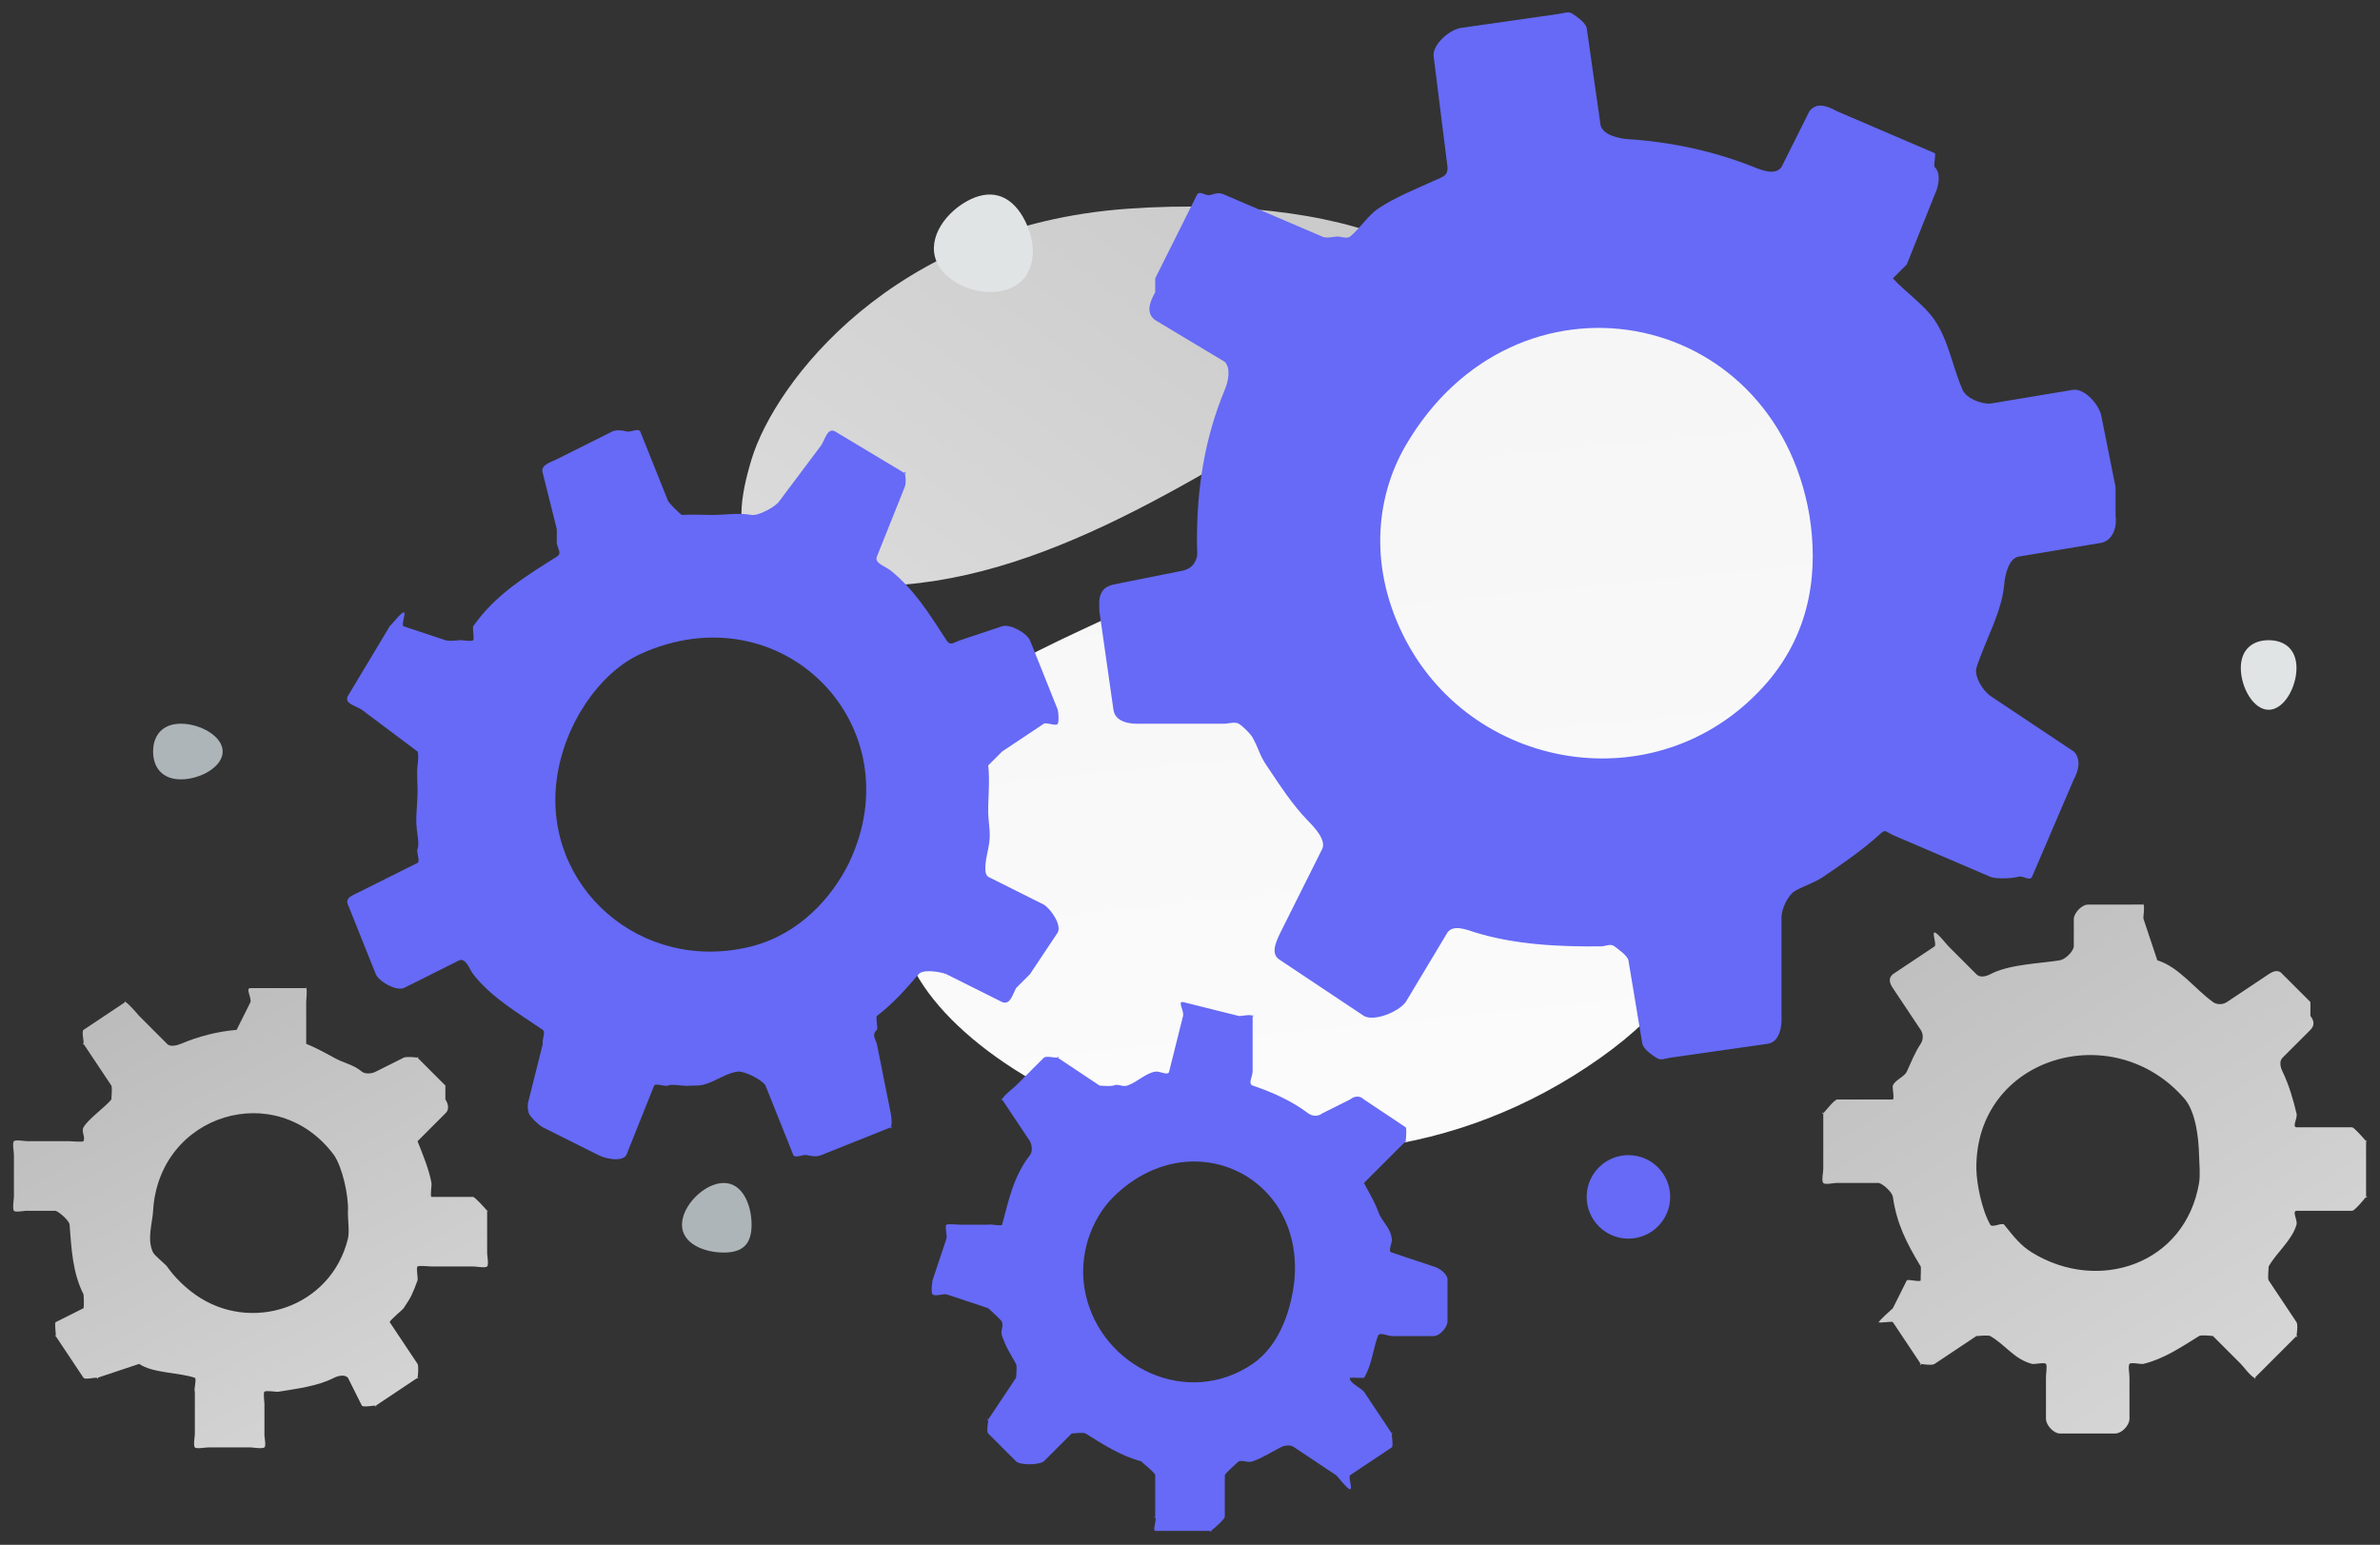 <svg width="171" height="111" viewBox="0 0 171 111" fill="none" xmlns="http://www.w3.org/2000/svg">
<rect x="0" y="0" width="171" height="111" fill="#333333" stroke="none"/>
<path d="M65 68C67.701 77.854 93.859 90.993 115 76C124.832 69.026 122.138 63.139 128 53C131.494 46.957 137.158 41.071 137 34C136.865 27.896 134.268 24.903 130 22C120.402 15.471 104.72 12.918 96 31C87.28 49.082 58.037 42.585 65 68Z" fill="url(#paint0_linear)"/>
<path d="M100 26C88.297 32.71 77.061 40.981 65 42C52.558 43.054 52.344 38.459 54 33C55.656 27.541 64.125 16.207 81 15C97.879 13.792 110.952 19.719 100 26Z" fill="url(#paint1_linear)"/>
<path d="M86 14L83 20V21C82.585 21.732 82.323 22.51 83 23L88 26C88.078 26.056 87.935 25.935 88 26C88.442 26.463 88.258 27.404 88 28C86.528 31.537 85.98 35.174 86 39C85.998 39.155 86.041 39.851 86 40C85.84 40.551 85.573 40.853 85 41L80 42C79.384 42.157 79.133 42.409 79 43C78.965 43.181 78.974 43.801 79 44L80 51C80.115 51.857 81.123 52.048 82 52H88C88.31 51.985 88.731 51.848 89 52C89.27 52.153 89.855 52.727 90 53C90.442 53.797 90.482 54.235 91 55C91.952 56.408 92.812 57.782 94 59C94.487 59.5 95.294 60.37 95 61L92 67C91.64 67.753 91.261 68.581 92 69L98 73C98.751 73.422 100.493 72.697 101 72L104 67C104.421 66.423 105.328 66.781 106 67C108.858 67.878 112.006 68.031 115 68C115.371 67.999 115.708 67.773 116 68C116.292 68.227 116.911 68.642 117 69L118 75C118.101 75.403 118.655 75.768 119 76C119.345 76.232 119.588 76.058 120 76L127 75C127.832 74.885 128.045 73.826 128 73V66C127.965 65.364 128.441 64.314 129 64C129.695 63.613 130.34 63.444 131 63C132.235 62.173 133.906 61.004 135 60C135.485 59.548 135.4 59.713 136 60L143 63C143.376 63.174 144.605 63.125 145 63C145.395 62.876 145.793 63.358 146 63L149 56C149.37 55.349 149.525 54.513 149 54C148.946 53.949 149.069 54.043 149 54L143 50C142.462 49.613 141.852 48.642 142 48C142.011 47.944 141.978 48.055 142 48C142.056 47.835 141.96 48.175 142 48C142.617 46.043 143.815 44.043 144 42C144.05 41.316 144.32 40.161 145 40L151 39C151.832 38.796 152.118 37.847 152 37V35L151 30C150.889 29.15 149.864 27.963 149 28L143 29C142.325 29.04 141.269 28.617 141 28C140.282 26.346 140.013 24.494 139 23C138.242 21.881 136.909 21.001 136 20L137 19L139 14C139.299 13.376 139.482 12.463 139 12C138.9 11.899 139.126 11.067 139 11L132 8C131.265 7.587 130.498 7.331 130 8L128 12C127.564 12.598 126.689 12.275 126 12C123.151 10.859 120.064 10.201 117 10C116.276 9.955 115.157 9.683 115 9L114 2C113.904 1.623 113.324 1.218 113 1C112.676 0.782 112.388 0.948 112 1L105 2C104.156 2.114 102.95 3.168 103 4L104 12C104.04 12.672 103.618 12.714 103 13C101.682 13.609 100.252 14.16 99 15C98.333 15.448 97.628 16.499 97 17C96.76 17.19 96.305 16.963 96 17C95.696 17.038 95.279 17.126 95 17L88 14C87.621 13.821 87.401 13.876 87 14C86.599 14.124 86.211 13.639 86 14ZM101 46C98.357 40.965 98.766 35.841 101 32C108.853 18.549 127.379 21.883 130 37C130.622 40.878 130.201 45.242 127 49C119.515 57.693 106.059 55.62 101 46ZM44 31L40 33C39.456 33.257 38.807 33.437 39 34L40 38C40.023 38.065 39.989 38.936 40 39C40.067 39.451 40.397 39.758 40 40C37.681 41.459 35.569 42.76 34 45C33.935 45.089 34.086 45.93 34 46C33.838 46.127 33.204 45.969 33 46C32.796 46.032 32.193 46.073 32 46L29 45C28.795 44.923 29.216 43.959 29 44C28.785 44.041 28.163 44.854 28 45C27.899 45.095 28.066 44.879 28 45L25 50C24.713 50.547 25.468 50.669 26 51L30 54C30.187 54.118 29.906 53.801 30 54C30.094 54.199 30.028 54.782 30 55C29.926 55.648 30.016 56.348 30 57C29.974 58.212 29.81 58.803 30 60C30.039 60.238 30.104 60.782 30 61C29.896 61.218 30.21 61.88 30 62L26 64C25.479 64.292 24.742 64.453 25 65L27 70C27.264 70.554 28.416 71.199 29 71L33 69C33.484 68.835 33.699 69.597 34 70C35.306 71.683 37.24 72.792 39 74C39.217 74.151 38.924 74.748 39 75C39.077 75.252 39.096 74.755 39 75L38 79C37.893 79.276 37.894 79.723 38 80C38.106 80.277 38.736 80.865 39 81L43 83C43.533 83.274 44.685 83.5 45 83L47 78C47.12 77.811 47.798 78.098 48 78C48.202 77.902 48.777 77.977 49 78C49.561 78.059 49.427 77.989 50 78C51.062 78.023 51.947 77.138 53 77C53.47 76.935 54.769 77.587 55 78L57 83C57.148 83.255 57.718 82.911 58 83C58.282 83.089 58.732 83.124 59 83L64 81C64.235 80.889 63.881 81.23 64 81C64.119 80.77 64.045 80.255 64 80C63.99 79.948 64.023 80.054 64 80L63 75C62.846 74.554 62.648 74.314 63 74C63.03 73.972 62.965 74.023 63 74C63.101 73.927 62.904 73.085 63 73C64.169 72.111 65.048 71.117 66 70C66.312 69.622 67.537 69.816 68 70L72 72C72.57 72.222 72.719 71.542 73 71L74 70L76 67C76.286 66.458 75.52 65.332 75 65L71 63C70.59 62.747 70.902 61.471 71 61C71.265 59.74 70.974 59.287 71 58C71.02 57.037 71.117 55.957 71 55L72 54L75 52C75.208 51.884 75.899 52.215 76 52C76.101 51.785 76.044 51.234 76 51C75.984 50.9 76.046 51.091 76 51L74 46C73.742 45.458 72.567 44.813 72 45L69 46C68.498 46.17 68.289 46.443 68 46C66.809 44.167 65.706 42.372 64 41C63.596 40.677 62.81 40.463 63 40L65 35C65.1 34.74 65.099 34.26 65 34C64.901 33.74 65.248 34.129 65 34L60 31C59.461 30.721 59.315 31.494 59 32L56 36C55.746 36.409 54.479 37.086 54 37C52.979 36.816 52.078 37.022 51 37C50.426 36.988 49.574 36.965 49 37C48.781 37.013 49.193 37.103 49 37C48.807 36.897 48.111 36.188 48 36L46 31C45.852 30.74 45.285 31.092 45 31C44.715 30.908 44.273 30.876 44 31ZM40 56C40.538 51.979 43.109 48.327 46 47C56.141 42.366 65.717 52.103 61 62C59.761 64.519 57.421 67.118 54 68C46.04 70.008 38.978 63.687 40 56ZM75 76L73 78C72.858 78.142 72.011 78.8 72 79C71.99 79.2 71.874 78.844 72 79L74 82C74.03 82.037 73.977 81.961 74 82C74.151 82.278 74.201 82.748 74 83C72.837 84.501 72.487 86.167 72 88C71.979 88.074 72.039 87.934 72 88C71.925 88.121 71.126 87.931 71 88C70.875 88.069 71.143 88.002 71 88H69C68.848 87.999 68.131 87.922 68 88C67.869 88.078 68.071 88.866 68 89C67.957 89.086 68.014 88.905 68 89L67 92C66.974 92.207 66.879 92.83 67 93C67.121 93.17 67.795 92.957 68 93L71 94C71.15 94.032 70.891 93.893 71 94C71.109 94.108 71.966 94.851 72 95C72.108 95.438 71.852 95.567 72 96C72.273 96.796 72.59 97.265 73 98C73.083 98.146 73.016 98.834 73 99C72.984 99.167 73.108 98.872 73 99L71 102C70.869 102.154 70.991 101.799 71 102C71.009 102.202 70.857 102.858 71 103L73 105C73.304 105.299 74.667 105.268 75 105L77 103C77.134 102.892 76.828 103.01 77 103C77.172 102.991 77.855 102.907 78 103C79.254 103.79 80.564 104.628 82 105C82.177 105.047 81.89 104.854 82 105C82.11 105.146 83.004 105.817 83 106V109C82.996 109.206 82.865 108.845 83 109C83.135 109.156 82.795 109.975 83 110H87C87.199 110.025 86.837 110.115 87 110C87.163 109.885 87.958 109.195 88 109V106C88.033 105.849 88.892 105.112 89 105C89.108 104.889 88.849 105.038 89 105C89.383 104.904 89.627 105.128 90 105C90.698 104.763 91.346 104.34 92 104C92.29 103.846 92.75 103.786 93 104L96 106C96.157 106.131 96.795 107.009 97 107C97.205 106.991 96.855 106.145 97 106L100 104C100.126 103.872 99.978 103.179 100 103C100.023 102.822 100.091 103.156 100 103C99.981 102.969 100.028 103.029 100 103L98 100C97.793 99.746 96.846 99.288 97 99C97.013 98.975 97.983 99.023 98 99C98.048 98.928 97.958 99.078 98 99C98.549 98.143 98.647 96.954 99 96C99.113 95.679 99.654 95.99 100 96H103C103.425 96.01 103.947 95.421 104 95V94V92C104.057 91.579 103.418 91.093 103 91L100 90C99.672 89.933 100.049 89.33 100 89C99.871 88.116 99.291 87.845 99 87C98.782 86.367 98.305 85.596 98 85L99 84L101 82C101.108 81.875 100.986 82.165 101 82C101.015 81.836 101.084 81.142 101 81C100.966 80.939 101.052 81.05 101 81L98 79C97.702 78.708 97.325 78.744 97 79L95 80C94.714 80.23 94.294 80.22 94 80C92.784 79.088 91.441 78.49 90 78C89.66 77.885 89.987 77.347 90 77V73C90.003 72.807 90.127 73.146 90 73C89.873 72.854 89.192 73.025 89 73L85 72C84.582 71.946 85.084 72.595 85 73L84 77C83.932 77.327 83.333 76.943 83 77C82.29 77.122 81.708 77.759 81 78C80.623 78.128 80.366 77.841 80 78C79.861 78.06 79.151 78.021 79 78C78.85 77.979 79.118 78.096 79 78L76 76C75.842 75.866 76.208 75.992 76 76C75.792 76.008 75.148 75.854 75 76ZM78 93C77.388 90.251 78.433 87.551 80 86C85.503 80.572 93.707 84.428 93 92C92.795 93.936 92.02 96.613 90 98C85.29 101.198 79.174 98.255 78 93Z" fill="#666AF6"/>
<path d="M131 80V84C131.005 84.209 130.858 84.847 131 85C131.142 85.153 131.793 84.981 132 85H135C135.049 85.005 134.955 84.988 135 85C135.316 85.088 135.956 85.666 136 86C136.287 87.96 136.981 89.306 138 91C138.042 91.071 137.98 91.925 138 92C138.037 92.145 138.039 91.856 138 92C137.962 92.144 137.104 91.894 137 92L136 94C135.89 94.113 135.036 94.846 135 95C134.964 95.155 134.951 94.849 135 95C135.032 95.09 135.936 94.918 136 95L138 98C138.136 98.17 137.786 97.968 138 98C138.214 98.032 138.821 98.122 139 98L142 96C142.132 95.911 141.842 96.004 142 96C142.159 95.996 142.864 95.918 143 96C144.158 96.688 144.701 97.653 146 98C146.168 98.044 146.887 97.868 147 98C147.113 98.133 146.982 98.826 147 99V102C147.041 102.43 147.565 103.01 148 103H152C152.441 102.988 152.96 102.444 153 102V99C153.015 98.821 152.884 98.136 153 98C153.116 97.864 153.827 98.041 154 98C155.49 97.632 156.692 96.808 158 96C158.163 95.901 158.812 95.977 159 96C159.188 96.023 158.866 95.865 159 96L161 98C161.151 98.152 161.787 98.989 162 99C162.213 99.011 161.834 99.135 162 99L165 96C165.161 95.87 164.969 96.206 165 96C165.031 95.794 165.115 95.173 165 95L163 92C162.911 91.865 163.006 91.162 163 91C162.994 90.838 162.92 91.141 163 91C163.582 89.976 164.669 89.132 165 88C165.093 87.67 164.661 87.032 165 87H169C169.211 86.977 169.86 86.16 170 86C170.141 85.84 170.004 86.214 170 86V82C169.995 81.812 170.117 82.146 170 82C169.883 81.854 169.181 81.045 169 81C168.962 80.992 169.041 81.001 169 81H165C164.661 80.971 165.104 80.325 165 80C164.99 79.972 165.005 80.03 165 80C164.981 79.912 165.029 80.088 165 80C164.754 78.967 164.459 77.957 164 77C163.842 76.683 163.744 76.253 164 76L166 74C166.311 73.689 166.276 73.345 166 73V72L164 70C163.726 69.652 163.369 69.754 163 70L160 72C159.714 72.197 159.282 72.203 159 72C157.681 71.047 156.552 69.478 155 69L154 66C153.984 65.828 154.113 65.13 154 65C153.888 64.87 154.167 65.04 154 65C153.929 64.982 153.073 64.997 153 65H150C149.568 65.012 149.042 65.571 149 66V68C148.966 68.381 148.376 68.939 148 69C146.447 69.25 144.399 69.275 143 70C142.67 70.172 142.249 70.262 142 70L140 68C139.858 67.858 139.2 67.011 139 67C138.8 66.99 139.157 67.874 139 68L136 70C135.66 70.274 135.758 70.643 136 71L138 74C138.195 74.288 138.196 74.709 138 75C137.582 75.621 137.328 76.294 137 77C136.825 77.376 136.143 77.611 136 78C135.945 78.148 136.124 78.903 136 79C135.876 79.098 136.156 78.982 136 79H132C131.786 79.022 131.143 79.838 131 80C130.998 79.784 130.857 80.162 131 80ZM146 90C145.164 89.485 144.703 88.873 144 88C143.849 87.817 143.143 88.241 143 88C142.396 86.955 142.016 85.054 142 84C141.893 75.939 151.852 72.981 157 79C157.083 79.1 156.918 78.896 157 79C157.767 79.963 157.971 81.767 158 83C158.015 83.62 158.099 84.388 158 85C157.011 90.851 150.766 92.929 146 90Z" fill="url(#paint2_linear)"/>
<path d="M1 83V86C0.991 86.181 0.886 86.858 1 87C1.114 87.142 1.82 86.969 2 87H4C4.042 87.007 3.961 86.986 4 87C4.27 87.097 4.983 87.708 5 88C5.129 89.715 5.217 91.467 6 93C6.032 93.064 5.987 92.933 6 93C6.023 93.127 6.042 93.878 6 94C5.957 94.122 6.097 93.915 6 94L4 95C3.897 95.091 4.041 95.869 4 96C3.959 96.131 3.967 95.867 4 96C4.023 96.08 3.949 95.925 4 96L6 99C6.107 99.156 6.815 98.958 7 99C7.185 99.043 6.835 99.093 7 99L10 98C10.121 97.932 9.861 97.993 10 98C10.139 98.007 9.887 97.92 10 98C10.965 98.672 12.889 98.612 14 99C14.144 99.049 13.91 99.878 14 100C14.09 100.122 13.995 99.848 14 100V103C14.005 103.183 13.872 103.869 14 104C14.128 104.131 14.817 103.99 15 104H18C18.186 104.01 18.855 104.117 19 104C19.145 103.883 18.97 103.184 19 103V101C19.024 100.847 18.89 100.11 19 100C19.11 99.89 19.846 100.024 20 100C21.321 99.782 22.809 99.611 24 99C24.304 98.848 24.775 98.739 25 99L26 101C26.121 101.141 26.815 100.976 27 101C27.185 101.024 26.846 101.106 27 101L30 99C30.149 98.897 29.96 99.176 30 99C30.04 98.824 30.09 98.157 30 98L28 95C27.93 94.878 27.995 95.141 28 95C28.005 94.86 28.922 94.117 29 94C29.571 93.153 29.642 92.956 30 92C30.048 91.864 29.883 91.085 30 91C30.117 90.915 30.855 91.003 31 91H34C34.185 90.994 34.867 91.129 35 91C35.133 90.871 34.99 90.185 35 90V87C35.007 86.837 35.093 87.134 35 87C34.907 86.866 34.155 86.051 34 86C33.967 85.99 34.036 86.003 34 86H31C30.857 85.978 31.107 86.098 31 86C30.893 85.902 31.035 85.14 31 85C30.993 84.975 31.002 85.027 31 85C30.989 84.922 31.019 85.078 31 85C30.849 84.09 30.341 82.858 30 82C29.881 81.715 29.761 82.202 30 82L32 80C32.29 79.751 32.219 79.317 32 79V78L30 76C29.895 75.846 30.182 76.042 30 76C29.818 75.958 29.162 75.909 29 76L27 77C26.738 77.151 26.233 77.194 26 77C25.378 76.479 24.708 76.398 24 76C23.471 75.702 22.566 75.221 22 75V74V72C21.996 71.85 22.09 71.12 22 71C21.91 70.88 22.143 71.046 22 71C21.939 70.98 22.064 71.002 22 71H18C17.623 70.981 18.063 71.632 18 72L17 74C16.947 74.328 17.332 73.972 17 74C15.631 74.112 14.265 74.467 13 75C12.702 75.126 12.201 75.243 12 75L10 73C9.885 72.868 9.174 72.023 9 72C8.826 71.977 9.145 71.901 9 72L6 74C5.849 74.102 6.041 74.823 6 75C5.959 75.177 5.909 74.842 6 75L8 78C8.074 78.128 8.011 78.853 8 79C7.989 79.147 8.092 78.885 8 79C7.591 79.52 6.321 80.422 6 81C5.824 81.313 6.149 81.673 6 82C5.943 82.124 6.114 81.924 6 82C5.886 82.076 5.137 81.995 5 82H2C1.812 82.005 1.135 81.87 1 82C0.865 82.13 1.011 82.813 1 83ZM14 93C13.303 92.499 12.558 91.802 12 91C11.879 90.831 11.11 90.218 11 90C10.539 89.055 10.948 87.912 11 87C11.409 80.023 19.887 77.45 24 83C24.066 83.092 23.935 82.905 24 83C24.608 83.884 25.051 85.932 25 87C24.974 87.536 25.125 88.478 25 89C23.774 93.992 17.973 95.853 14 93Z" fill="url(#paint3_linear)"/>
<path d="M13 52C11.619 52 11 52.895 11 54C11 55.105 11.619 56 13 56C14.381 56 16 55.105 16 54C16 52.895 14.381 52 13 52Z" fill="#ADB5B8"/>
<path d="M163 46C161.895 46 161 46.619 161 48C161 49.381 161.895 51 163 51C164.105 51 165 49.381 165 48C165 46.619 164.105 46 163 46Z" fill="#E1E4E5"/>
<path d="M52 85C50.619 85 49 86.619 49 88C49 89.381 50.619 90 52 90C53.381 90 54 89.381 54 88C54 86.619 53.381 85 52 85Z" fill="#ADB5B8"/>
<path d="M72.907 20.555C71.232 21.519 68.405 20.762 67.437 19.089C66.468 17.416 67.725 15.461 69.4 14.497C71.075 13.532 72.535 13.923 73.503 15.596C74.472 17.269 74.583 19.59 72.907 20.555Z" fill="#E1E4E5"/>
<path d="M117 89C118.657 89 120 87.657 120 86C120 84.343 118.657 83 117 83C115.343 83 114 84.343 114 86C114 87.657 115.343 89 117 89Z" fill="#666AF6"/>
<defs>
<linearGradient id="paint0_linear" x1="107.364" y1="117.596" x2="90.917" y2="-50.384" gradientUnits="userSpaceOnUse">
<stop stop-color="white"/>
<stop offset="1" stop-color="#EEEEEE"/>
</linearGradient>
<linearGradient id="paint1_linear" x1="106.567" y1="-10.26" x2="34.61" y2="88.127" gradientUnits="userSpaceOnUse">
<stop stop-color="#C0C0C0"/>
<stop offset="1" stop-color="#EEEEEE"/>
</linearGradient>
<linearGradient id="paint2_linear" x1="128.186" y1="48.354" x2="182.928" y2="135.501" gradientUnits="userSpaceOnUse">
<stop stop-color="#B3B3B3"/>
<stop offset="1" stop-color="#EEEEEE"/>
</linearGradient>
<linearGradient id="paint3_linear" x1="0.711" y1="55.031" x2="42.553" y2="134.676" gradientUnits="userSpaceOnUse">
<stop stop-color="#AEAEAE"/>
<stop offset="1" stop-color="#EEEEEE"/>
</linearGradient>
</defs>
</svg>

